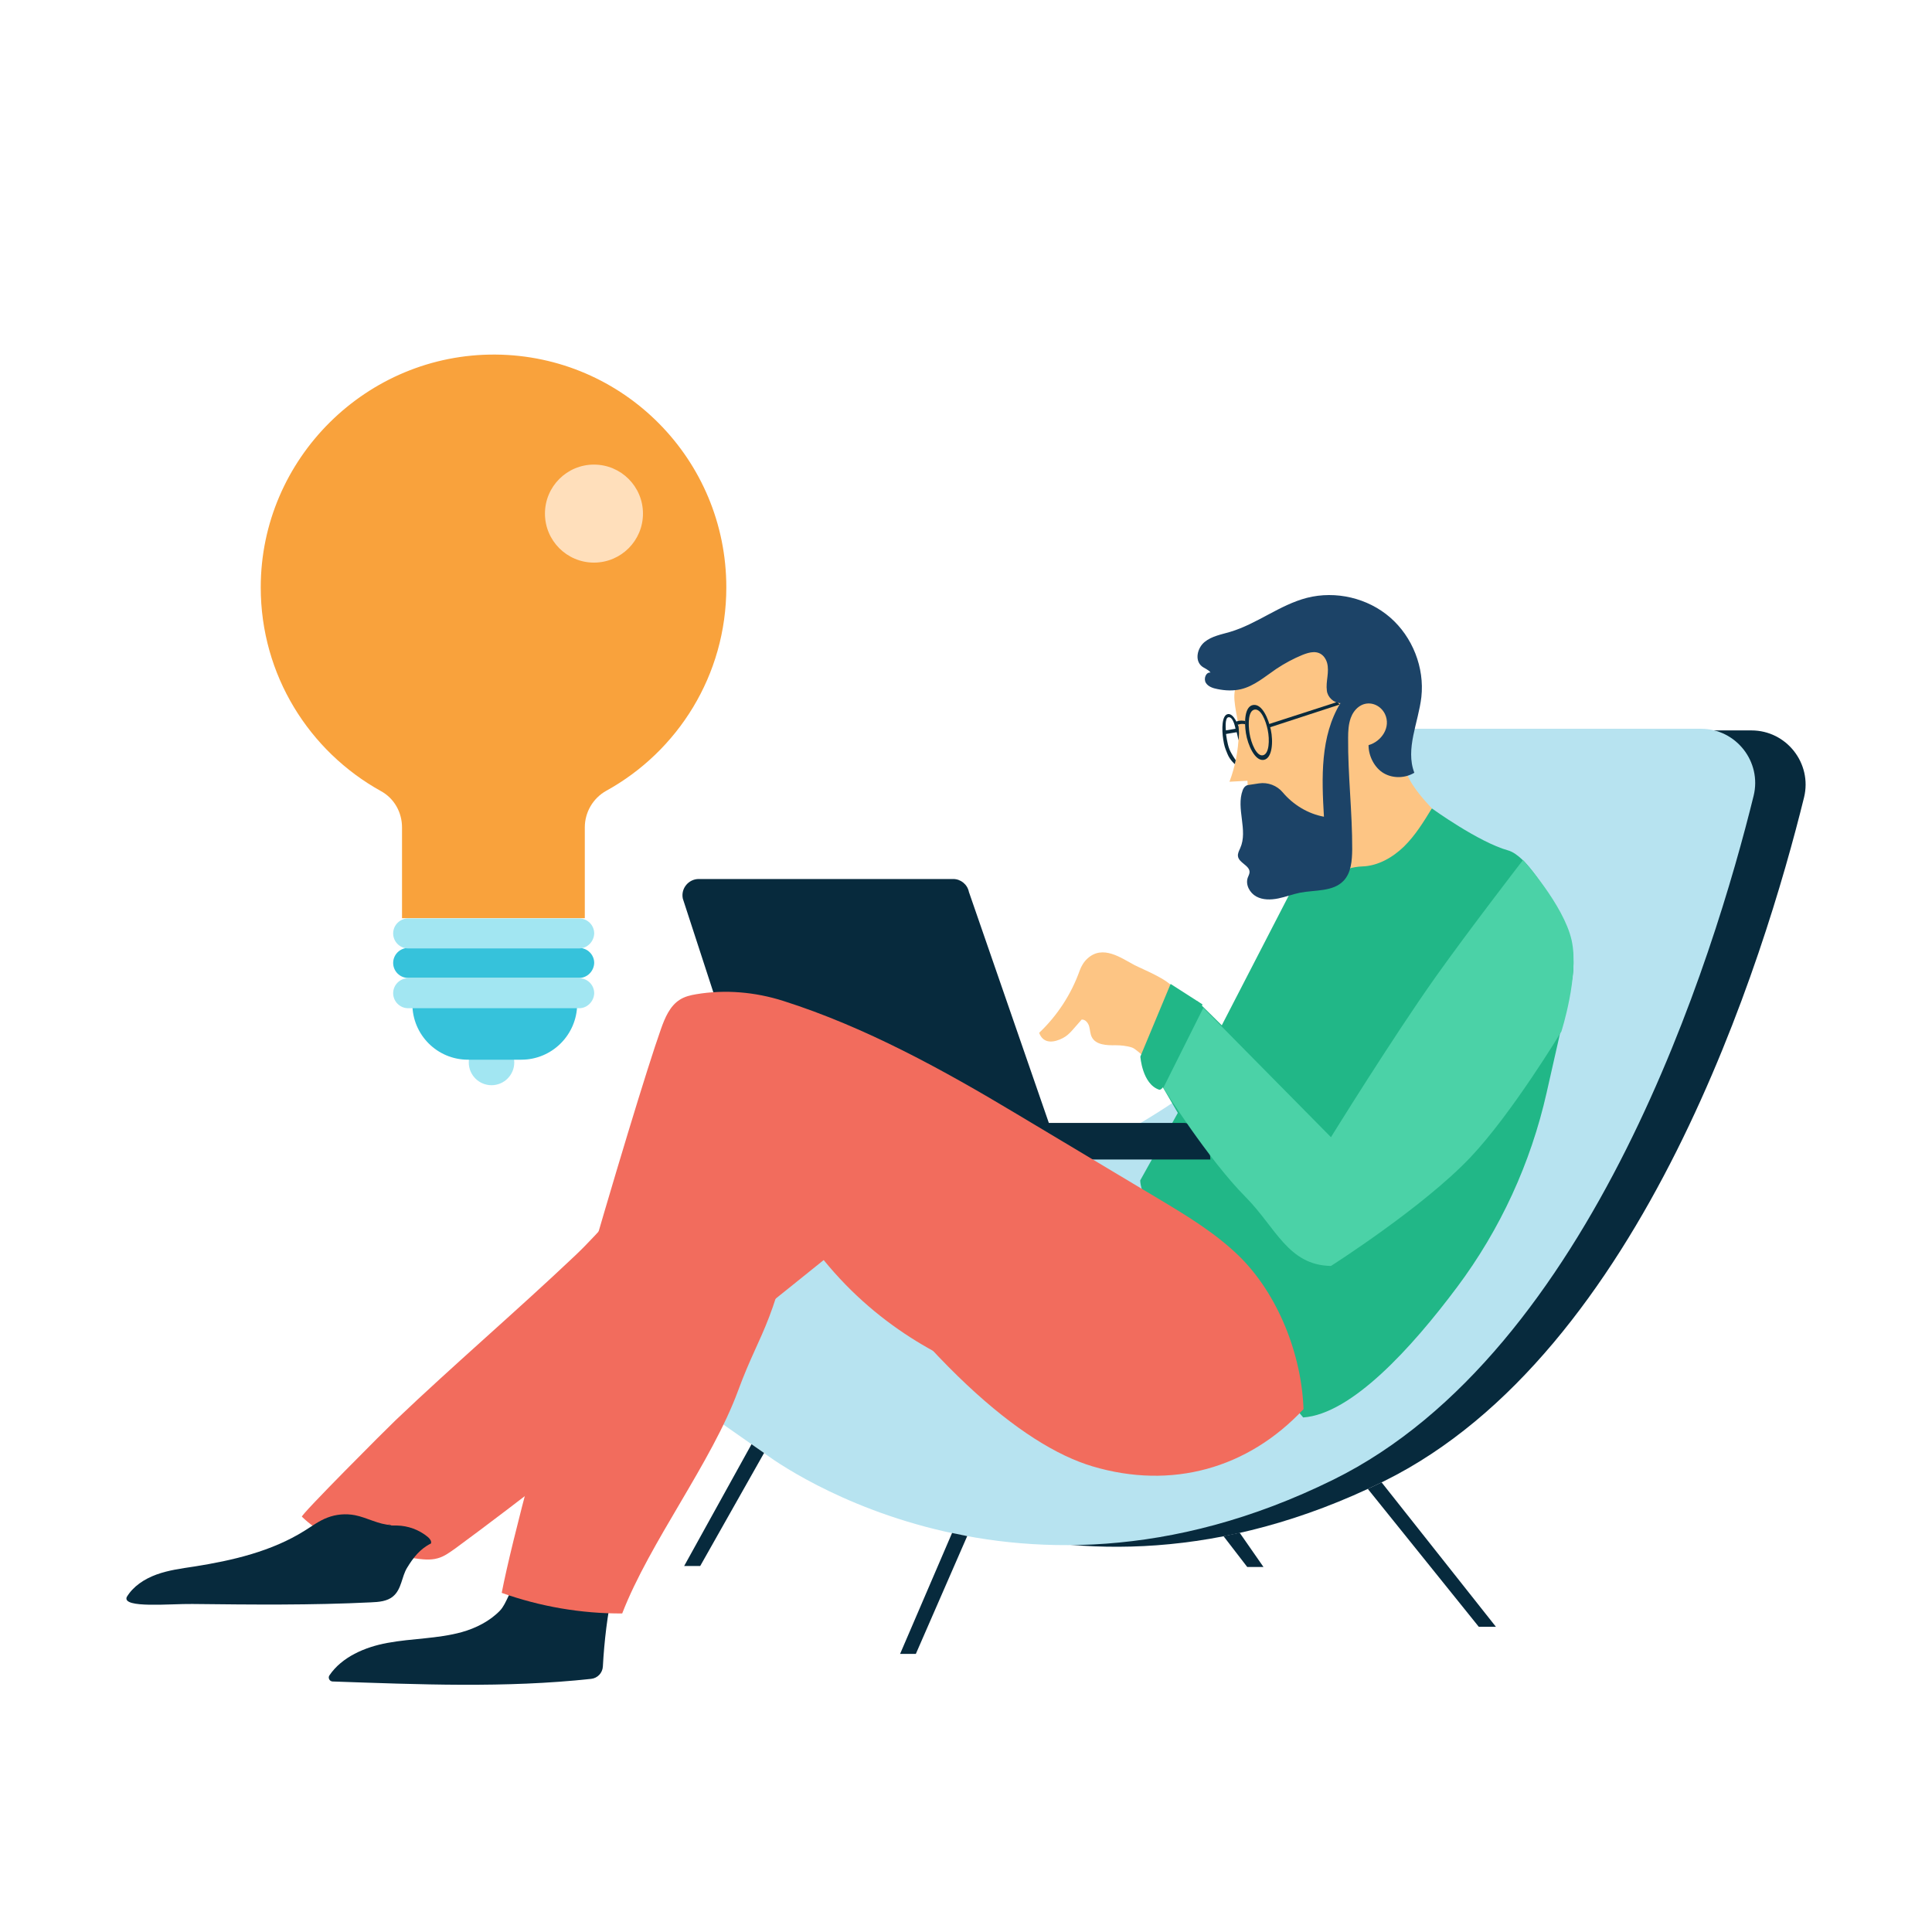 <svg width="150" height="150" viewBox="0 0 150 150" fill="none" xmlns="http://www.w3.org/2000/svg" style="width: 99px; height: 99px;"><style>
     .idea2 {animation:idea2 3s infinite;}
     @keyframes idea2 {
         0%{transform: translate3d(0, -5px, 0);}
         50%{transform: translate3d(0, 5px, 0);}
         100%{transform: translate3d(0, -5px, 0);}
     }
     @media (prefers-reduced-motion: reduce) {
         .idea2 {
             animation: none;
         }
     }
    </style><g class="idea2" style="animation-duration: 3s;"><path class="fillCls11" d="M56.391 45.603C56.391 35.663 48.393 27.607 38.473 27.529C28.475 27.452 20.244 35.605 20.244 45.603C20.244 52.417 24.01 58.338 29.582 61.425C30.611 61.988 31.213 63.075 31.213 64.24V71.287H45.404V64.24C45.404 63.075 46.025 61.988 47.054 61.405C52.625 58.338 56.391 52.417 56.391 45.603Z" fill="#F9A23C" stroke-width="2px"></path><path class="fillCls12" d="M46.115 43.681C48.217 43.681 49.92 41.977 49.92 39.876C49.92 37.774 48.217 36.071 46.115 36.071C44.014 36.071 42.31 37.774 42.31 39.876C42.31 41.977 44.014 43.681 46.115 43.681Z" fill="#FFDFBB" stroke-width="2px"></path><circle class="fillCls9" cx="38.161" cy="82.489" r="1.766" fill="#A2E6F2" stroke-width="2px"></circle><path class="fillCls10" d="M40.482 82.274H36.327C33.94 82.274 32.018 80.333 32.018 77.964H44.811C44.791 80.352 42.85 82.274 40.482 82.274Z" fill="#36C2DB" stroke-width="2px"></path><path class="fillCls10" d="M44.969 75.927H31.69C31.049 75.927 30.525 75.402 30.525 74.762C30.525 74.121 31.049 73.597 31.69 73.597H44.969C45.609 73.597 46.134 74.121 46.134 74.762C46.114 75.402 45.59 75.927 44.969 75.927Z" fill="#36C2DB" stroke-width="2px"></path><path class="fillCls9" d="M44.969 73.636H31.69C31.049 73.636 30.525 73.112 30.525 72.472C30.525 71.831 31.049 71.307 31.69 71.307H44.969C45.609 71.307 46.134 71.831 46.134 72.472C46.114 73.112 45.59 73.636 44.969 73.636Z" fill="#A2E6F2" stroke-width="2px"></path><path class="fillCls9" d="M44.969 78.278H31.69C31.049 78.278 30.525 77.753 30.525 77.113C30.525 76.472 31.049 75.948 31.69 75.948H44.969C45.609 75.948 46.134 76.472 46.134 77.113C46.114 77.753 45.59 78.278 44.969 78.278Z" fill="#A2E6F2" stroke-width="2px"></path></g><path class="fillCls2" d="M62.963 94.34L65.234 94.391C82.978 94.822 99.68 86.027 109.364 71.139L112.092 56.709H135.978C138.707 56.709 140.712 59.273 140.065 61.913C137.019 74.262 127.602 105.052 107.447 115.002C82.013 127.567 63.191 112.908 63.191 112.908L55.145 107.273L62.963 94.34Z" fill="#072A3D" stroke-width="2px" style="animation-duration: 3s;"></path><path class="fillCls2" d="M35.854 126.717C33.975 127.237 31.995 127.199 30.079 127.555C28.34 127.872 26.538 128.646 25.573 130.08C25.447 130.271 25.586 130.537 25.815 130.55C32.516 130.778 39.23 131.07 45.893 130.347C46.388 130.296 46.781 129.89 46.807 129.382C46.908 127.491 47.162 125.245 47.568 123.531C47.606 123.366 40.918 122.402 40.182 122.909C39.585 123.315 39.357 124.496 38.811 125.054C38.024 125.867 36.945 126.412 35.854 126.717Z" fill="#072A3D" stroke-width="2px" style="animation-duration: 3s;"></path><path class="fillCls2" d="M96.247 119.002L94.994 119.269L96.836 121.661H98.097L96.247 119.002Z" fill="#072A3D" stroke-width="2px" style="animation-duration: 3s;"></path><path class="fillCls8" d="M59.049 94.213L61.32 94.263C79.064 94.695 95.766 85.9 105.45 71.012L108.178 56.581H132.064C134.793 56.581 136.798 59.145 136.151 61.785C133.105 74.134 123.688 104.924 103.533 114.875C78.099 127.44 59.277 112.781 59.277 112.781L51.23 107.145L59.049 94.213Z" fill="#B7E3F0" stroke-width="2px" style="animation-duration: 3s;"></path><path class="fillCls1" d="M86.022 108.707L70.335 92.372C70.335 92.372 68.457 91.877 66.566 91.789C65.931 90.101 65.005 88.603 63.571 87.626C62.073 86.61 60.207 86.318 58.443 86.572C52.503 87.423 48.823 93.54 44.635 97.5C40.053 101.84 35.268 105.927 30.699 110.28C30.064 110.877 23.312 117.642 23.439 117.756C25.736 119.977 29.036 120.523 32.133 120.98C32.755 121.068 33.39 121.157 33.999 120.98C34.507 120.84 34.938 120.51 35.37 120.205C44.977 113.161 63.951 97.83 63.951 97.83C72.797 108.707 86.022 108.707 86.022 108.707Z" fill="#F26C5D" stroke-width="2px" style="animation-duration: 3s;"></path><path class="fillCls3" d="M92.955 77.725L94.859 79.604L100.709 68.27L104.809 67.42L111.167 62.762C111.167 62.762 114.797 65.389 117.082 66.024C118.491 66.417 120.229 69.324 121.359 71.494C122.133 72.992 122.362 74.718 121.994 76.368L120.077 84.846C118.846 90.303 116.485 95.443 113.135 99.923C109.594 104.657 104.936 109.785 101.179 110.051C101.179 110.051 88.652 95.329 88.525 91.648L91.445 86.407L89.757 83.513L92.955 77.725Z" fill="#21B787" stroke-width="2px" style="animation-duration: 3s;"></path><path class="fillCls5" d="M95.455 60.694C95.925 60.669 96.382 60.643 96.851 60.618C96.927 62.255 97.004 63.918 97.663 65.415C98.323 66.913 99.707 68.195 101.344 68.258C102.867 68.309 104.25 67.319 105.773 67.269C106.992 67.23 108.134 66.57 109.01 65.72C109.886 64.857 110.533 63.804 111.167 62.763C110.317 61.836 109.454 60.872 109.073 59.679C108.528 57.978 109.061 56.125 108.731 54.374C108.439 52.825 107.461 51.442 106.192 50.49C104.923 49.538 103.387 48.992 101.826 48.739C100.76 48.561 99.58 48.548 98.717 49.195C97.968 49.767 97.663 50.68 97.257 51.493C96.915 52.178 96.052 52.851 95.887 53.561C95.658 54.513 96.229 55.986 96.178 57.014C96.14 58.27 95.899 59.526 95.455 60.694Z" fill="#FDC584" stroke-width="2px" style="animation-duration: 3s;"></path><path class="fillCls6" d="M104.072 54.589C102.498 57.166 102.612 60.389 102.79 63.41C101.546 63.181 100.404 62.483 99.591 61.519C99.147 60.986 98.436 60.719 97.751 60.821L97.002 60.935C96.913 60.948 96.812 60.96 96.736 61.011C96.609 61.087 96.533 61.227 96.482 61.354C95.949 62.775 96.913 64.463 96.291 65.847C96.203 66.05 96.088 66.253 96.114 66.469C96.177 67.002 97.04 67.192 97.015 67.725C97.002 67.877 96.926 68.004 96.875 68.144C96.685 68.69 97.028 69.324 97.535 69.603C98.043 69.883 98.665 69.87 99.236 69.756C99.807 69.641 100.353 69.426 100.924 69.311C102.104 69.083 103.488 69.248 104.313 68.385C104.909 67.763 104.973 66.811 104.985 65.948C104.998 63.067 104.643 60.186 104.668 57.292C104.668 56.772 104.693 56.239 104.871 55.744C105.112 55.071 105.721 54.487 106.521 54.64C106.953 54.729 107.321 55.021 107.524 55.427C108.019 56.455 107.257 57.572 106.255 57.851C106.242 58.676 106.711 59.615 107.435 60.034C108.158 60.453 109.097 60.427 109.808 59.996C109.097 58.13 110.126 56.099 110.354 54.12C110.608 51.835 109.669 49.449 107.93 47.939C106.191 46.428 103.704 45.844 101.47 46.416C99.363 46.961 97.599 48.434 95.517 49.056C94.832 49.259 94.083 49.386 93.525 49.842C92.966 50.299 92.738 51.251 93.296 51.721C93.512 51.898 93.829 51.987 93.982 52.216C93.626 52.178 93.436 52.685 93.614 53.003C93.791 53.307 94.172 53.434 94.515 53.498C95.124 53.624 95.746 53.65 96.342 53.51C97.37 53.269 98.208 52.533 99.084 51.937C99.731 51.505 100.416 51.137 101.127 50.845C101.673 50.629 102.32 50.452 102.777 50.972C102.891 51.111 102.98 51.276 103.031 51.454C103.234 52.178 102.917 52.901 103.018 53.624C103.069 54.12 103.551 54.589 104.072 54.589Z" fill="#1C4367" stroke-width="2px" style="animation-duration: 3s;"></path><path class="fillCls5" d="M84.424 74.426C84.144 74.68 83.954 75.01 83.827 75.353C83.18 77.18 82.088 78.855 80.68 80.188C80.946 80.912 81.568 81 82.279 80.708C82.99 80.416 83.167 80.061 83.98 79.16C84.259 79.135 84.487 79.414 84.563 79.693C84.639 79.972 84.639 80.264 84.766 80.518C85.084 81.14 85.934 81.165 86.632 81.153C86.975 81.153 87.47 81.191 87.889 81.33C88.346 81.47 89.704 83.044 89.856 82.587C90.11 81.876 90.579 80.442 90.782 80.074C91.176 79.325 91.658 77.599 91.138 76.749C90.706 76.038 88.79 75.289 88.092 74.934C87.038 74.375 85.617 73.322 84.424 74.426Z" fill="#FDC584" stroke-width="2px" style="animation-duration: 3s;"></path><path class="fillCls3" d="M90.885 76.393L88.537 82.028C88.537 82.028 88.677 84.16 89.997 84.605C90.644 84.82 93.36 77.98 93.36 77.98L90.885 76.393Z" fill="#21B787" stroke-width="2px" style="animation-duration: 3s;"></path><path class="fillCls2" d="M53.014 69.769L59.614 90.025H93.97C93.97 88.882 93.044 87.182 91.889 87.182H81.431L75.225 69.248C75.11 68.664 74.59 68.246 74.006 68.246H54.232C53.445 68.258 52.849 68.994 53.014 69.769Z" fill="#072A3D" stroke-width="2px" style="animation-duration: 3s;"></path><path class="fillCls1" d="M101.206 109.405C96.891 114.025 90.964 115.674 84.821 113.847C79.376 112.222 71.723 105.876 62.357 91.915C60.174 103.16 59.171 102.907 57.305 107.971C55.249 113.555 50.452 119.723 48.307 125.269C45.121 125.282 41.948 124.736 38.953 123.67C40.59 115.243 49.246 85.709 51.315 79.896C51.62 79.033 52 78.107 52.787 77.612C53.168 77.371 53.599 77.269 54.044 77.193C56.303 76.812 58.625 77.015 60.821 77.713C67.205 79.744 73.234 83.069 78.97 86.509C82.587 88.679 86.217 90.837 89.834 93.007C92.068 94.34 94.327 95.698 96.193 97.513C99.226 100.482 101.054 105.153 101.206 109.405Z" fill="#F26C5D" stroke-width="2px" style="animation-duration: 3s;"></path><path class="fillCls2" d="M107.266 115.089L106.197 115.599L114.813 126.304H116.143L107.266 115.089Z" fill="#072A3D" stroke-width="2px" style="animation-duration: 3s;"></path><path class="fillCls2" d="M73.918 119.019L75.094 119.262L71.106 128.408H69.883L73.918 119.019Z" fill="#072A3D" stroke-width="2px" style="animation-duration: 3s;"></path><path class="fillCls2" d="M58.348 112.129L59.322 112.808L54.363 121.585H53.117L58.348 112.129Z" fill="#072A3D" stroke-width="2px" style="animation-duration: 3s;"></path><path class="fillCls2" d="M30.359 118.403C29.395 118.365 28.519 117.832 27.567 117.641C26.843 117.502 26.095 117.565 25.409 117.832C24.775 118.073 24.216 118.492 23.645 118.847C21.094 120.446 18.061 121.157 15.066 121.627C14.075 121.779 13.086 121.906 12.146 122.248C11.207 122.591 10.332 123.162 9.836 124C9.494 124.888 13.238 124.508 14.939 124.533C19.558 124.584 24.178 124.634 28.798 124.406C29.407 124.381 30.067 124.33 30.524 123.936C31.184 123.378 31.184 122.413 31.603 121.728C32.072 120.954 32.605 120.256 33.456 119.837C33.532 119.659 33.354 119.444 33.215 119.329C32.542 118.771 31.679 118.454 30.803 118.441C30.6 118.441 30.384 118.454 30.181 118.403C30.169 118.225 30.283 118.53 30.359 118.403Z" fill="#072A3D" stroke-width="2px" style="animation-duration: 3s;"></path><path class="fillCls7" fill-rule="evenodd" clip-rule="evenodd" d="M95.94 59.022L95.872 59.326C95.872 59.326 95.496 59.022 95.302 58.542C95.289 58.511 95.277 58.482 95.266 58.453C95.117 58.09 95.05 57.925 94.97 57.404C94.851 56.632 94.85 55.499 95.348 55.441C95.816 55.386 96.162 56.412 96.162 56.412C96.162 56.412 96.194 56.721 96.195 56.92C96.197 57.139 96.162 57.48 96.162 57.48L96.018 56.848L95.19 56.987C95.19 56.987 95.275 57.744 95.458 58.189C95.601 58.536 95.94 59.022 95.94 59.022ZM95.179 56.707L95.924 56.58C95.924 56.58 95.76 55.611 95.367 55.688C95.07 55.745 95.179 56.707 95.179 56.707Z" fill="#0A2A3C" stroke-width="2px" style="animation-duration: 3s;"></path><path class="fillCls7" d="M96.249 55.956C96.051 55.977 95.961 56.042 95.961 56.042L96.093 56.277C96.093 56.277 96.199 56.223 96.36 56.207C96.52 56.19 96.684 56.231 96.684 56.231V55.977C96.684 55.977 96.417 55.93 96.249 55.956Z" fill="#0A2A3C" stroke-width="2px" style="animation-duration: 3s;"></path><path class="fillCls7" fill-rule="evenodd" clip-rule="evenodd" d="M97.312 54.733C97.995 54.648 98.479 55.789 98.666 56.655C98.864 57.575 98.786 58.893 98.11 58.998C97.434 59.103 96.877 57.848 96.732 56.918C96.596 56.049 96.629 54.819 97.312 54.733ZM97.407 55.093C97.906 55.01 98.277 55.955 98.426 56.675C98.585 57.44 98.546 58.541 98.052 58.64C97.558 58.739 97.132 57.7 97.012 56.926C96.9 56.202 96.907 55.175 97.407 55.093Z" fill="#0A2A3C" stroke-width="2px" style="animation-duration: 3s;"></path><path class="fillCls7" d="M103.809 54.507L98.506 56.22L98.576 56.475L104.02 54.698L103.809 54.507Z" fill="#0A2A3C" stroke-width="2px" style="animation-duration: 3s;"></path><path class="fillCls4" d="M114.166 89.853C117.402 86.436 121.225 80.087 121.225 80.087C121.225 80.087 122.628 75.716 122.02 72.998C121.406 70.254 118.249 66.767 118.249 66.767C118.249 66.767 113.999 72.272 111.46 75.851C108.103 80.584 103.336 88.291 103.336 88.291L93.425 78.251L90.318 84.462C90.318 84.462 93.783 89.99 96.701 92.928C99.048 95.291 100.005 98.237 103.336 98.288C103.336 98.288 110.479 93.745 114.166 89.853Z" fill="#4BD2A7" stroke-width="2px" style="animation-duration: 3s;"></path></svg>